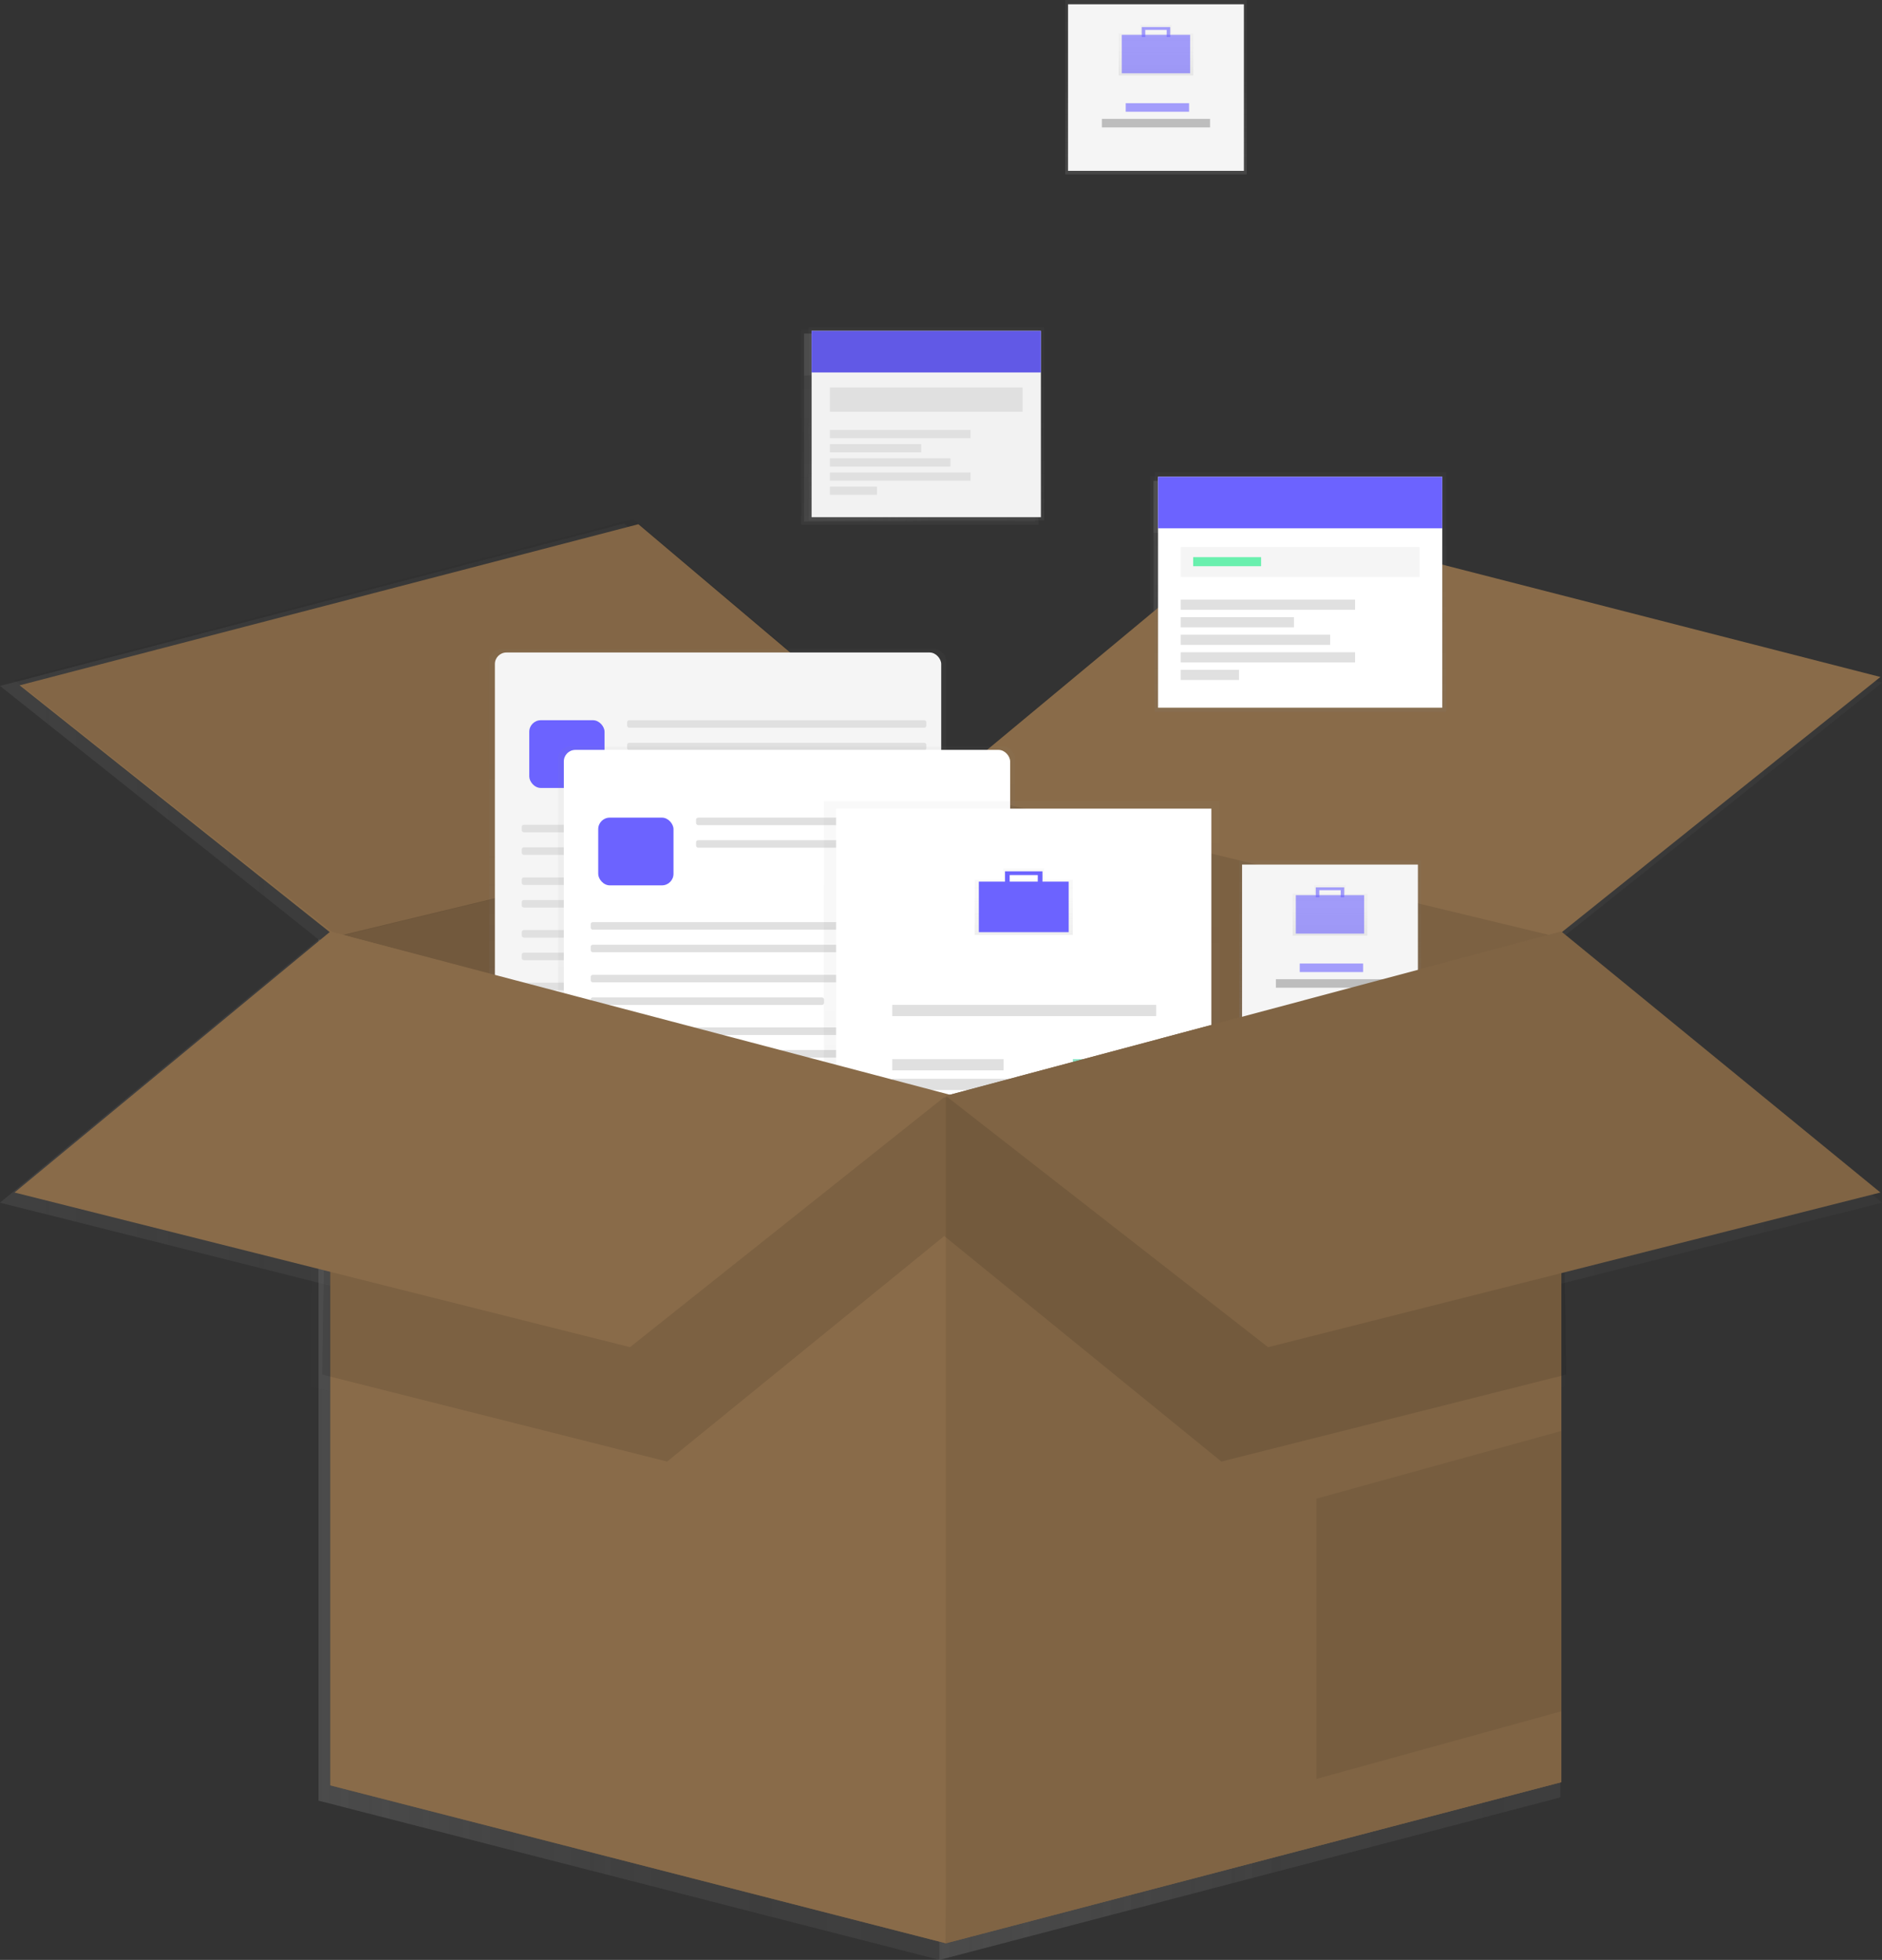 <svg id="7dd09a4d-2b74-438e-986e-0efea9b9300a" data-name="Layer 1" xmlns="http://www.w3.org/2000/svg" xmlns:xlink="http://www.w3.org/1999/xlink" width="734" height="764.5" viewBox="0 0 734 764.5"><rect x="0" y="0" width="734" height="764.5" fill="#333333" stroke="none"/><defs><linearGradient id="de77dbfb-dd49-4fbc-923c-7946454dd32b" x1="366.37" y1="536.32" x2="608.5" y2="536.32" gradientUnits="userSpaceOnUse"><stop offset="0" stop-color="gray" stop-opacity="0.25"/><stop offset="0.54" stop-color="gray" stop-opacity="0.12"/><stop offset="1" stop-color="gray" stop-opacity="0.1"/></linearGradient><linearGradient id="6bfe4e4d-6140-4dd1-aeb6-1c24ce52378d" x1="124.23" y1="536.32" x2="366.37" y2="536.32" xlink:href="#de77dbfb-dd49-4fbc-923c-7946454dd32b"/><linearGradient id="eefef033-b9dd-454d-be9c-2768628c2c1b" x1="366.37" y1="285.31" x2="734" y2="285.31" xlink:href="#de77dbfb-dd49-4fbc-923c-7946454dd32b"/><linearGradient id="56c8a114-3a82-4d1f-807f-287066e4913e" x1="0" y1="285.31" x2="366.37" y2="285.31" xlink:href="#de77dbfb-dd49-4fbc-923c-7946454dd32b"/><linearGradient id="d46a1a66-2ac6-4fbc-9777-fd8606b62c04" x1="276.64" y1="421.19" x2="276.64" y2="255.38" xlink:href="#de77dbfb-dd49-4fbc-923c-7946454dd32b"/><linearGradient id="81b747dc-c51a-4f4d-a150-34ccfb0c2b19" x1="188.97" y1="337.56" x2="364.55" y2="337.56" xlink:href="#de77dbfb-dd49-4fbc-923c-7946454dd32b"/><linearGradient id="94dacd35-ade1-481d-ab7d-e71442837947" x1="202.5" y1="296.63" x2="232.11" y2="296.63" xlink:href="#de77dbfb-dd49-4fbc-923c-7946454dd32b"/><linearGradient id="5f9514a3-5a07-41ce-8d35-51c596d713f8" x1="240.99" y1="284.79" x2="358.7" y2="284.79" xlink:href="#de77dbfb-dd49-4fbc-923c-7946454dd32b"/><linearGradient id="5f23502f-63c8-483a-bbd9-acad51c7384b" x1="240.99" y1="293.67" x2="358.7" y2="293.67" xlink:href="#de77dbfb-dd49-4fbc-923c-7946454dd32b"/><linearGradient id="1d6905ae-9130-4997-8264-fbb8cedb035a" x1="199.54" y1="325.92" x2="358.7" y2="325.92" xlink:href="#de77dbfb-dd49-4fbc-923c-7946454dd32b"/><linearGradient id="41900377-e2ec-4e09-a282-5ca05bd60f31" x1="199.54" y1="334.8" x2="358.7" y2="334.8" xlink:href="#de77dbfb-dd49-4fbc-923c-7946454dd32b"/><linearGradient id="dd8a4518-18b3-4e66-a30f-5d540a356d99" x1="199.54" y1="346.64" x2="358.7" y2="346.64" xlink:href="#de77dbfb-dd49-4fbc-923c-7946454dd32b"/><linearGradient id="73297694-c0f6-49f7-84f0-ecf1ccd19cc8" x1="199.54" y1="355.53" x2="291.33" y2="355.53" xlink:href="#de77dbfb-dd49-4fbc-923c-7946454dd32b"/><linearGradient id="493ae8f5-00a4-414a-a514-466a18e555de" x1="199.54" y1="367.34" x2="358.7" y2="367.34" xlink:href="#de77dbfb-dd49-4fbc-923c-7946454dd32b"/><linearGradient id="3b1e923e-cefa-4350-8e60-09975381dcc2" x1="199.54" y1="376.22" x2="358.7" y2="376.22" xlink:href="#de77dbfb-dd49-4fbc-923c-7946454dd32b"/><linearGradient id="0a8186d7-b2d8-4c25-b395-9cdd58a3b32d" x1="199.54" y1="388.07" x2="358.7" y2="388.07" xlink:href="#de77dbfb-dd49-4fbc-923c-7946454dd32b"/><linearGradient id="80621535-6eff-45be-9aff-a177b1fc6ef5" x1="199.54" y1="396.95" x2="291.33" y2="396.95" xlink:href="#de77dbfb-dd49-4fbc-923c-7946454dd32b"/><linearGradient id="dadd1f9f-4435-4897-9b35-9a7b7fdf052b" x1="303.76" y1="459.51" x2="303.76" y2="293.69" xlink:href="#de77dbfb-dd49-4fbc-923c-7946454dd32b"/><linearGradient id="f16d3271-277e-4f15-bb07-00d21db963c6" x1="216.09" y1="375.88" x2="391.67" y2="375.88" xlink:href="#de77dbfb-dd49-4fbc-923c-7946454dd32b"/><linearGradient id="6844f77f-b831-40d5-baa2-4d635352d65d" x1="229.62" y1="334.95" x2="259.23" y2="334.95" xlink:href="#de77dbfb-dd49-4fbc-923c-7946454dd32b"/><linearGradient id="de24e734-f614-4284-b96a-2aa86e10747c" x1="268.12" y1="323.11" x2="385.83" y2="323.11" xlink:href="#de77dbfb-dd49-4fbc-923c-7946454dd32b"/><linearGradient id="a5efd049-cacb-4880-98c4-916efb717ead" x1="268.12" y1="331.99" x2="385.83" y2="331.99" xlink:href="#de77dbfb-dd49-4fbc-923c-7946454dd32b"/><linearGradient id="7e130a40-8f7a-4850-a2d6-6e0275737139" x1="226.66" y1="364.23" x2="385.83" y2="364.23" xlink:href="#de77dbfb-dd49-4fbc-923c-7946454dd32b"/><linearGradient id="2749f835-9066-4c26-94de-8091e8f0d23b" x1="226.66" y1="373.12" x2="385.83" y2="373.12" xlink:href="#de77dbfb-dd49-4fbc-923c-7946454dd32b"/><linearGradient id="83d2a205-1aab-4c1f-9a0d-e371e1497593" x1="226.66" y1="384.96" x2="385.83" y2="384.96" xlink:href="#de77dbfb-dd49-4fbc-923c-7946454dd32b"/><linearGradient id="eaa6c3f5-6275-43ae-b3c2-02cbd6aead80" x1="226.66" y1="393.84" x2="318.45" y2="393.84" xlink:href="#de77dbfb-dd49-4fbc-923c-7946454dd32b"/><linearGradient id="e1588a1d-b1ef-45da-83e8-d054f8a4e057" x1="226.66" y1="405.66" x2="385.83" y2="405.66" xlink:href="#de77dbfb-dd49-4fbc-923c-7946454dd32b"/><linearGradient id="34a60174-261b-4ce6-8479-6deff5e9df2e" x1="226.66" y1="414.54" x2="385.83" y2="414.54" xlink:href="#de77dbfb-dd49-4fbc-923c-7946454dd32b"/><linearGradient id="b1d4060a-bab6-41d9-9d3f-50faf13ce905" x1="226.66" y1="426.39" x2="385.83" y2="426.39" xlink:href="#de77dbfb-dd49-4fbc-923c-7946454dd32b"/><linearGradient id="001da48e-f69d-4ab6-b1e5-b6877c600ca3" x1="226.66" y1="435.27" x2="318.45" y2="435.27" xlink:href="#de77dbfb-dd49-4fbc-923c-7946454dd32b"/><linearGradient id="a9c4be37-9b27-4af0-b082-7a197d7b08af" x1="396.27" y1="498.11" x2="396.27" y2="315.15" xlink:href="#de77dbfb-dd49-4fbc-923c-7946454dd32b"/><linearGradient id="1be8f728-2df0-4ca7-b72e-42c383ba6409" x1="323.2" y1="406.08" x2="470.82" y2="406.08" xlink:href="#de77dbfb-dd49-4fbc-923c-7946454dd32b"/><linearGradient id="2c239d92-4298-42ac-b5f5-112261fb3719" x1="630.01" y1="435.54" x2="630.01" y2="409.41" xlink:href="#de77dbfb-dd49-4fbc-923c-7946454dd32b"/><linearGradient id="b25a2850-8713-435e-a7f6-77c24068e559" x1="379.34" y1="356.75" x2="414.68" y2="356.75" xlink:href="#de77dbfb-dd49-4fbc-923c-7946454dd32b"/><linearGradient id="098fbc02-4549-4943-b845-c35e13d002ec" x1="389.65" y1="345.34" x2="404.37" y2="345.34" xlink:href="#de77dbfb-dd49-4fbc-923c-7946454dd32b"/><linearGradient id="42d5ad37-1f95-4efe-a9d6-9d5a7598317f" x1="345.29" y1="397.51" x2="449.1" y2="397.51" xlink:href="#de77dbfb-dd49-4fbc-923c-7946454dd32b"/><linearGradient id="60652df1-b02f-405a-bafe-63f1323ca3b9" x1="345.29" y1="426.59" x2="449.1" y2="426.59" xlink:href="#de77dbfb-dd49-4fbc-923c-7946454dd32b"/><linearGradient id="d60c104b-effa-4916-ba15-d56398cc91aa" x1="345.29" y1="434.32" x2="449.1" y2="434.32" xlink:href="#de77dbfb-dd49-4fbc-923c-7946454dd32b"/><linearGradient id="ba8a67f6-dfe8-450d-b63e-7f0d0a91ef94" x1="345.29" y1="418.86" x2="389.1" y2="418.86" xlink:href="#de77dbfb-dd49-4fbc-923c-7946454dd32b"/><linearGradient id="78ba6fe6-ecca-4e26-a377-427f9aaa9d9c" x1="416.34" y1="418.86" x2="449.1" y2="418.86" xlink:href="#de77dbfb-dd49-4fbc-923c-7946454dd32b"/><linearGradient id="1435728f-56d7-4408-a8a2-001738c99643" x1="381.73" y1="452.36" x2="414.5" y2="452.36" xlink:href="#de77dbfb-dd49-4fbc-923c-7946454dd32b"/><linearGradient id="9b7fa617-5070-4448-ba88-12c8e3ef9a97" x1="124.23" y1="565.47" x2="366.37" y2="565.47" xlink:href="#de77dbfb-dd49-4fbc-923c-7946454dd32b"/><linearGradient id="070ec920-a668-4755-a0ad-3a8615a89315" x1="366.37" y1="565.47" x2="608.5" y2="565.47" xlink:href="#de77dbfb-dd49-4fbc-923c-7946454dd32b"/><linearGradient id="e36d19af-3b30-4690-9806-5999beea7781" x1="512.15" y1="631.39" x2="608.5" y2="631.39" xlink:href="#de77dbfb-dd49-4fbc-923c-7946454dd32b"/><linearGradient id="a6dd6711-50c1-4fdb-98f5-9ce3faa6868a" x1="517.49" y1="407.03" x2="517.49" y2="338.42" xlink:href="#de77dbfb-dd49-4fbc-923c-7946454dd32b"/><linearGradient id="c3285259-7532-4ca4-be71-649fbde17c17" x1="482.9" y1="372.87" x2="552.07" y2="372.87" xlink:href="#de77dbfb-dd49-4fbc-923c-7946454dd32b"/><linearGradient id="a29959c1-757f-4596-a472-135c84a27060" x1="750.49" y1="435.86" x2="750.49" y2="415.97" xlink:href="#de77dbfb-dd49-4fbc-923c-7946454dd32b"/><linearGradient id="d4e4a16f-6e37-4db9-afc4-c764cb698323" x1="504.04" y1="359.71" x2="530.93" y2="359.71" xlink:href="#de77dbfb-dd49-4fbc-923c-7946454dd32b"/><linearGradient id="cff56feb-0464-47d9-bfaf-95cdd3d9140f" x1="511.89" y1="351.03" x2="523.09" y2="351.03" xlink:href="#de77dbfb-dd49-4fbc-923c-7946454dd32b"/><linearGradient id="03628828-f4ed-4a34-b456-49742169550b" x1="505.58" y1="380.71" x2="530.51" y2="380.71" xlink:href="#de77dbfb-dd49-4fbc-923c-7946454dd32b"/><linearGradient id="563972f9-7c15-4736-8e1d-5831e19f738d" x1="496.2" y1="386.87" x2="538.77" y2="386.87" xlink:href="#de77dbfb-dd49-4fbc-923c-7946454dd32b"/><linearGradient id="ac84c3f4-4913-47be-bf79-f44b0f4db4c8" x1="358.76" y1="204.69" x2="358.76" y2="128.69" xlink:href="#de77dbfb-dd49-4fbc-923c-7946454dd32b"/><linearGradient id="08e6e94c-7f78-4a4a-b5ca-eacc99124954" x1="313.57" y1="166.78" x2="403.76" y2="166.78" xlink:href="#de77dbfb-dd49-4fbc-923c-7946454dd32b"/><linearGradient id="5d8bf870-f7e1-4226-8bb2-e6c031939852" x1="313.57" y1="138.3" x2="403.76" y2="138.3" xlink:href="#de77dbfb-dd49-4fbc-923c-7946454dd32b"/><linearGradient id="ca57a38f-5e0b-4f9a-ad35-d20a6a3fb589" x1="320.76" y1="157.17" x2="396.57" y2="157.17" xlink:href="#de77dbfb-dd49-4fbc-923c-7946454dd32b"/><linearGradient id="1fd9aa29-bfa0-42ec-baa0-a47f4919731f" x1="320.76" y1="170.73" x2="376.09" y2="170.73" xlink:href="#de77dbfb-dd49-4fbc-923c-7946454dd32b"/><linearGradient id="2b0d4ee5-bed4-41f8-93bf-55bbaa1359c2" x1="320.76" y1="176.3" x2="356.69" y2="176.3" xlink:href="#de77dbfb-dd49-4fbc-923c-7946454dd32b"/><linearGradient id="ffea16a4-8b84-4b92-9000-f48bb1ea4454" x1="320.76" y1="181.87" x2="368.19" y2="181.87" xlink:href="#de77dbfb-dd49-4fbc-923c-7946454dd32b"/><linearGradient id="bd2a8e8b-f3e8-4ae2-849a-acfa94ff2f68" x1="320.76" y1="187.44" x2="376.09" y2="187.44" xlink:href="#de77dbfb-dd49-4fbc-923c-7946454dd32b"/><linearGradient id="f06efa35-a8e5-4b8b-afbe-7609fb33c535" x1="320.76" y1="193.01" x2="339.26" y2="193.01" xlink:href="#de77dbfb-dd49-4fbc-923c-7946454dd32b"/><linearGradient id="b384c48b-fa09-4d02-bdd3-cc00491ed01d" x1="505.86" y1="279.95" x2="505.86" y2="185.76" xlink:href="#de77dbfb-dd49-4fbc-923c-7946454dd32b"/><linearGradient id="5e00f217-30a6-42ff-b3ae-1a90f6b4187c" x1="449.86" y1="232.96" x2="561.64" y2="232.96" xlink:href="#de77dbfb-dd49-4fbc-923c-7946454dd32b"/><linearGradient id="dc2aebd1-2b83-4119-bcc5-a741f826754f" x1="449.86" y1="197.67" x2="561.64" y2="197.67" xlink:href="#de77dbfb-dd49-4fbc-923c-7946454dd32b"/><linearGradient id="93231171-c5fd-4b16-9e58-5bf8089a9216" x1="458.76" y1="221.05" x2="552.73" y2="221.05" xlink:href="#de77dbfb-dd49-4fbc-923c-7946454dd32b"/><linearGradient id="50b8a9d8-eeba-4f66-80ff-241f1361769d" x1="458.76" y1="237.86" x2="527.35" y2="237.86" xlink:href="#de77dbfb-dd49-4fbc-923c-7946454dd32b"/><linearGradient id="1c46a2fd-722a-4782-991f-2753aa584a85" x1="458.76" y1="244.77" x2="503.3" y2="244.77" xlink:href="#de77dbfb-dd49-4fbc-923c-7946454dd32b"/><linearGradient id="20746c70-8f38-4111-a8e7-6be16dcdc432" x1="458.76" y1="251.67" x2="517.55" y2="251.67" xlink:href="#de77dbfb-dd49-4fbc-923c-7946454dd32b"/><linearGradient id="ff2c3201-2e6a-4c49-9262-7d1610fa9938" x1="458.76" y1="258.57" x2="527.35" y2="258.57" xlink:href="#de77dbfb-dd49-4fbc-923c-7946454dd32b"/><linearGradient id="f77a8c52-f808-4319-bd14-9cea9a000094" x1="458.76" y1="265.48" x2="481.7" y2="265.48" xlink:href="#de77dbfb-dd49-4fbc-923c-7946454dd32b"/><linearGradient id="fc3b52e5-7958-4225-afa3-e6f186f3a800" x1="463.66" y1="220.94" x2="490.38" y2="220.94" xlink:href="#de77dbfb-dd49-4fbc-923c-7946454dd32b"/><linearGradient id="2b5a7ca0-2cf9-4df0-8cdd-e53d9708a5ec" x1="121.07" y1="472.93" x2="365.73" y2="472.93" xlink:href="#de77dbfb-dd49-4fbc-923c-7946454dd32b"/><linearGradient id="90935925-bac4-44a4-bec6-4c83fa48424d" x1="365.73" y1="472.93" x2="610.4" y2="472.93" xlink:href="#de77dbfb-dd49-4fbc-923c-7946454dd32b"/><linearGradient id="f90ef38d-8fba-46a7-8e54-2d901dfd8f20" x1="0" y1="448.21" x2="366.37" y2="448.21" xlink:href="#de77dbfb-dd49-4fbc-923c-7946454dd32b"/><linearGradient id="7f322de3-7e3f-4ca5-a3a0-2f913675712e" x1="366.37" y1="448.21" x2="734" y2="448.21" xlink:href="#de77dbfb-dd49-4fbc-923c-7946454dd32b"/><linearGradient id="7e9b6443-5111-46ce-82ab-312f92c279a9" x1="279.92" y1="417.64" x2="279.92" y2="253.24" xlink:href="#de77dbfb-dd49-4fbc-923c-7946454dd32b"/><linearGradient id="0bd401ed-ef45-4e9e-bf5f-b77781a1e2b2" x1="306.82" y1="455.63" x2="306.82" y2="291.23" xlink:href="#de77dbfb-dd49-4fbc-923c-7946454dd32b"/><linearGradient id="8c2d82fb-4f28-4e85-a5ca-7392731b2ba5" x1="398.54" y1="493.9" x2="398.54" y2="312.51" xlink:href="#de77dbfb-dd49-4fbc-923c-7946454dd32b"/><linearGradient id="5d661687-e38a-43c0-8ba0-d38908ccc19f" x1="632.27" y1="432.45" x2="632.27" y2="406.53" xlink:href="#de77dbfb-dd49-4fbc-923c-7946454dd32b"/><linearGradient id="e62c516b-7ef4-49fd-a0a5-f3f48af03dcb" x1="518.71" y1="403.6" x2="518.71" y2="335.58" xlink:href="#de77dbfb-dd49-4fbc-923c-7946454dd32b"/><linearGradient id="6e0711fe-dd5e-4be2-836c-3534ecd56ee9" x1="751.71" y1="432.76" x2="751.71" y2="413.05" xlink:href="#de77dbfb-dd49-4fbc-923c-7946454dd32b"/><linearGradient id="c910eb88-40c3-4f47-be10-2fca2f669ad6" x1="450.84" y1="68.02" x2="450.84" y2="0" xlink:href="#de77dbfb-dd49-4fbc-923c-7946454dd32b"/><linearGradient id="81ab2f40-7513-4f79-907c-194f7c944fd5" x1="683.84" y1="97.18" x2="683.84" y2="77.47" xlink:href="#de77dbfb-dd49-4fbc-923c-7946454dd32b"/><linearGradient id="ced5db71-211d-4559-8944-028d2e60ece5" x1="361.34" y1="202.99" x2="361.34" y2="127.64" xlink:href="#de77dbfb-dd49-4fbc-923c-7946454dd32b"/><linearGradient id="4adf524d-df88-48e8-970a-1ad7028c73c0" x1="507.18" y1="277.61" x2="507.18" y2="184.22" xlink:href="#de77dbfb-dd49-4fbc-923c-7946454dd32b"/></defs><title>collecting</title><g opacity="0.7"><polygon points="608.5 366.44 366.37 308.13 366.37 764.5 608.5 701.12 608.5 366.44" fill="url(#de77dbfb-dd49-4fbc-923c-7946454dd32b)"/><g opacity="0.1"><polygon points="608.5 366.44 366.37 308.13 366.37 764.5 608.5 701.12 608.5 366.44" fill="url(#de77dbfb-dd49-4fbc-923c-7946454dd32b)"/></g><polygon points="124.23 366.44 366.37 308.13 366.37 764.5 124.23 702.38 124.23 366.44" fill="url(#6bfe4e4d-6140-4dd1-aeb6-1c24ce52378d)"/><g opacity="0.17"><polygon points="124.23 366.44 366.37 308.13 366.37 764.5 124.23 702.38 124.23 366.44" fill="url(#6bfe4e4d-6140-4dd1-aeb6-1c24ce52378d)"/></g><polygon points="366.37 308.13 491.87 204.18 734 266.3 608.5 366.44 366.37 308.13" fill="url(#eefef033-b9dd-454d-be9c-2768628c2c1b)"/><polygon points="0 267.56 124.23 366.44 366.37 308.13 243.4 204.18 0 267.56" fill="url(#56c8a114-3a82-4d1f-807f-287066e4913e)"/><g opacity="0.05"><polygon points="0 267.56 124.23 366.44 366.37 308.13 243.4 204.18 0 267.56" fill="url(#56c8a114-3a82-4d1f-807f-287066e4913e)"/></g><g opacity="0.5"><rect x="186.78" y="255.38" width="179.72" height="165.82" rx="4.5" ry="4.5" fill="url(#d46a1a66-2ac6-4fbc-9777-fd8606b62c04)"/></g><rect x="188.97" y="256.66" width="175.58" height="161.8" rx="4.5" ry="4.5" fill="url(#81b747dc-c51a-4f4d-a150-34ccfb0c2b19)"/><rect x="202.5" y="283.31" width="29.61" height="26.65" rx="4.5" ry="4.5" fill="url(#94dacd35-ade1-481d-ab7d-e71442837947)"/><rect x="240.99" y="283.31" width="117.71" height="2.96" rx="0.8" ry="0.8" fill="url(#5f9514a3-5a07-41ce-8d35-51c596d713f8)"/><rect x="240.99" y="292.19" width="117.71" height="2.96" rx="0.8" ry="0.8" fill="url(#5f23502f-63c8-483a-bbd9-acad51c7384b)"/><rect x="199.54" y="324.44" width="159.16" height="2.96" rx="0.8" ry="0.8" fill="url(#1d6905ae-9130-4997-8264-fbb8cedb035a)"/><rect x="199.54" y="333.32" width="159.16" height="2.96" rx="0.8" ry="0.8" fill="url(#41900377-e2ec-4e09-a282-5ca05bd60f31)"/><rect x="199.54" y="345.16" width="159.16" height="2.96" rx="0.8" ry="0.8" fill="url(#dd8a4518-18b3-4e66-a30f-5d540a356d99)"/><rect x="199.54" y="354.05" width="91.79" height="2.96" rx="0.8" ry="0.8" fill="url(#73297694-c0f6-49f7-84f0-ecf1ccd19cc8)"/><rect x="199.54" y="365.86" width="159.16" height="2.96" rx="0.8" ry="0.8" fill="url(#493ae8f5-00a4-414a-a514-466a18e555de)"/><rect x="199.54" y="374.74" width="159.16" height="2.96" rx="0.8" ry="0.8" fill="url(#3b1e923e-cefa-4350-8e60-09975381dcc2)"/><rect x="199.54" y="386.59" width="159.16" height="2.96" rx="0.8" ry="0.8" fill="url(#0a8186d7-b2d8-4c25-b395-9cdd58a3b32d)"/><rect x="199.54" y="395.47" width="91.79" height="2.96" rx="0.8" ry="0.8" fill="url(#80621535-6eff-45be-9aff-a177b1fc6ef5)"/><g opacity="0.5"><rect x="213.9" y="293.69" width="179.72" height="165.82" rx="4.5" ry="4.5" fill="url(#dadd1f9f-4435-4897-9b35-9a7b7fdf052b)"/></g><rect x="216.09" y="294.98" width="175.58" height="161.8" rx="4.5" ry="4.5" fill="url(#f16d3271-277e-4f15-bb07-00d21db963c6)"/><rect x="229.62" y="321.63" width="29.61" height="26.65" rx="4.5" ry="4.5" fill="url(#6844f77f-b831-40d5-baa2-4d635352d65d)"/><rect x="268.12" y="321.63" width="117.71" height="2.96" rx="0.8" ry="0.8" fill="url(#de24e734-f614-4284-b96a-2aa86e10747c)"/><rect x="268.12" y="330.51" width="117.71" height="2.96" rx="0.8" ry="0.8" fill="url(#a5efd049-cacb-4880-98c4-916efb717ead)"/><rect x="226.66" y="362.75" width="159.16" height="2.96" rx="0.8" ry="0.8" fill="url(#7e130a40-8f7a-4850-a2d6-6e0275737139)"/><rect x="226.66" y="371.64" width="159.16" height="2.96" rx="0.8" ry="0.8" fill="url(#2749f835-9066-4c26-94de-8091e8f0d23b)"/><rect x="226.66" y="383.48" width="159.16" height="2.96" rx="0.8" ry="0.8" fill="url(#83d2a205-1aab-4c1f-9a0d-e371e1497593)"/><rect x="226.66" y="392.36" width="91.79" height="2.96" rx="0.8" ry="0.8" fill="url(#eaa6c3f5-6275-43ae-b3c2-02cbd6aead80)"/><rect x="226.66" y="404.18" width="159.16" height="2.96" rx="0.8" ry="0.8" fill="url(#e1588a1d-b1ef-45da-83e8-d054f8a4e057)"/><rect x="226.66" y="413.06" width="159.16" height="2.96" rx="0.8" ry="0.8" fill="url(#34a60174-261b-4ce6-8479-6deff5e9df2e)"/><rect x="226.66" y="424.91" width="159.16" height="2.96" rx="0.8" ry="0.8" fill="url(#b1d4060a-bab6-41d9-9d3f-50faf13ce905)"/><rect x="226.66" y="433.79" width="91.79" height="2.96" rx="0.8" ry="0.8" fill="url(#001da48e-f69d-4ab6-b1e5-b6877c600ca3)"/><g opacity="0.5"><rect x="318.41" y="315.15" width="155.72" height="182.96" fill="url(#a9c4be37-9b27-4af0-b082-7a197d7b08af)"/></g><rect x="323.2" y="318.1" width="147.62" height="175.97" fill="url(#1be8f728-2df0-4ca7-b72e-42c383ba6409)"/><g opacity="0.5"><path d="M638.05,413.83v-4.42H622v4.42H610.71v21.71h38.6V413.83ZM624,411H636v2.81H624Z" transform="translate(-233 -67.75)" fill="url(#2c239d92-4298-42ac-b5f5-112261fb3719)"/></g><rect x="379.34" y="346.81" width="35.34" height="19.88" fill="url(#b25a2850-8713-435e-a7f6-77c24068e559)"/><polygon points="389.65 342.76 389.65 347.92 391.49 347.92 391.49 344.24 402.53 344.24 402.53 347.92 404.37 347.92 404.37 342.76 389.65 342.76" fill="url(#098fbc02-4549-4943-b845-c35e13d002ec)"/><rect x="345.29" y="395.3" width="103.81" height="4.42" fill="url(#42d5ad37-1f95-4efe-a9d6-9d5a7598317f)"/><rect x="345.29" y="424.38" width="103.81" height="4.42" fill="url(#60652df1-b02f-405a-bafe-63f1323ca3b9)"/><rect x="345.29" y="432.11" width="103.81" height="4.42" fill="url(#d60c104b-effa-4916-ba15-d56398cc91aa)"/><rect x="345.29" y="416.65" width="43.81" height="4.42" fill="url(#ba8a67f6-dfe8-450d-b63e-7f0d0a91ef94)"/><g opacity="0.6"><rect x="416.34" y="416.65" width="32.76" height="4.42" fill="url(#78ba6fe6-ecca-4e26-a377-427f9aaa9d9c)"/></g><rect x="381.73" y="450.15" width="32.76" height="4.42" fill="url(#1435728f-56d7-4408-a8a2-001738c99643)"/><polygon points="124.23 366.44 124.23 702.38 366.37 764.5 366.37 431.1 124.23 366.44" fill="url(#9b7fa617-5070-4448-ba88-12c8e3ef9a97)"/><polygon points="608.5 701.12 366.37 764.5 366.37 431.1 608.5 366.44 608.5 701.12" fill="url(#070ec920-a668-4755-a0ad-3a8615a89315)"/><g opacity="0.07"><polygon points="608.5 701.12 366.37 764.5 366.37 431.1 608.5 366.44 608.5 701.12" fill="url(#070ec920-a668-4755-a0ad-3a8615a89315)"/></g><g opacity="0.07"><polygon points="512.15 589.56 512.15 699.85 608.5 673.23 608.5 562.94 512.15 589.56" fill="url(#e36d19af-3b30-4690-9806-5999beea7781)"/></g><rect x="481.78" y="338.42" width="71.41" height="68.61" fill="url(#a6dd6711-50c1-4fdb-98f5-9ce3faa6868a)"/><rect x="482.9" y="340.1" width="69.17" height="65.53" fill="url(#c3285259-7532-4ca4-be71-649fbde17c17)"/><g opacity="0.5"><path d="M756.6,419.34V416H744.37v3.36H735.8v16.52h29.37V419.34ZM745.9,417.2h9.18v2.14H745.9Z" transform="translate(-233 -67.75)" fill="url(#a29959c1-757f-4596-a472-135c84a27060)"/></g><g opacity="0.6"><rect x="504.04" y="352.15" width="26.88" height="15.12" fill="url(#d4e4a16f-6e37-4db9-afc4-c764cb698323)"/></g><g opacity="0.6"><polygon points="511.88 349.06 511.88 352.99 513.29 352.99 513.29 350.19 521.69 350.19 521.69 352.99 523.09 352.99 523.09 349.06 511.88 349.06" fill="url(#cff56feb-0464-47d9-bfaf-95cdd3d9140f)"/></g><g opacity="0.6"><rect x="505.58" y="379.03" width="24.92" height="3.36" fill="url(#03628828-f4ed-4a34-b456-49742169550b)"/></g><rect x="496.2" y="385.19" width="42.57" height="3.36" fill="url(#563972f9-7c15-4736-8e1d-5831e19f738d)"/><g opacity="0.5"><rect x="312.49" y="128.69" width="92.52" height="76" fill="url(#ac84c3f4-4913-47be-bf79-f44b0f4db4c8)"/></g><rect x="313.57" y="130.13" width="90.19" height="73.3" fill="url(#08e6e94c-7f78-4a4a-b5ca-eacc99124954)"/><rect x="313.57" y="130.13" width="90.19" height="16.35" fill="url(#5d8bf870-f7e1-4226-8bb2-e6c031939852)"/><g opacity="0.1"><rect x="313.57" y="130.13" width="90.19" height="16.35" fill="url(#5d8bf870-f7e1-4226-8bb2-e6c031939852)"/></g><rect x="320.76" y="152.41" width="75.82" height="9.52" fill="url(#ca57a38f-5e0b-4f9a-ad35-d20a6a3fb589)"/><rect x="320.76" y="169.12" width="55.34" height="3.23" fill="url(#1fd9aa29-bfa0-42ec-baa0-a47f4919731f)"/><rect x="320.76" y="174.69" width="35.93" height="3.23" fill="url(#2b0d4ee5-bed4-41f8-93bf-55bbaa1359c2)"/><rect x="320.76" y="180.26" width="47.43" height="3.23" fill="url(#ffea16a4-8b84-4b92-9000-f48bb1ea4454)"/><rect x="320.76" y="185.82" width="55.34" height="3.23" fill="url(#bd2a8e8b-f3e8-4ae2-849a-acfa94ff2f68)"/><rect x="320.76" y="191.39" width="18.5" height="3.23" fill="url(#f06efa35-a8e5-4b8b-afbe-7609fb33c535)"/><g opacity="0.5"><rect x="448.52" y="185.76" width="114.68" height="94.19" fill="url(#b384c48b-fa09-4d02-bdd3-cc00491ed01d)"/></g><rect x="449.86" y="187.54" width="111.79" height="90.85" fill="url(#5e00f217-30a6-42ff-b3ae-1a90f6b4187c)"/><rect x="449.86" y="187.54" width="111.79" height="20.26" fill="url(#dc2aebd1-2b83-4119-bcc5-a741f826754f)"/><rect x="458.76" y="215.15" width="93.97" height="11.8" fill="url(#93231171-c5fd-4b16-9e58-5bf8089a9216)"/><rect x="458.76" y="235.86" width="68.59" height="4.01" fill="url(#50b8a9d8-eeba-4f66-80ff-241f1361769d)"/><rect x="458.76" y="242.76" width="44.54" height="4.01" fill="url(#1c46a2fd-722a-4782-991f-2753aa584a85)"/><rect x="458.76" y="249.67" width="58.79" height="4.01" fill="url(#20746c70-8f38-4111-a8e7-6be16dcdc432)"/><rect x="458.76" y="256.57" width="68.59" height="4.01" fill="url(#ff2c3201-2e6a-4c49-9262-7d1610fa9938)"/><rect x="458.76" y="263.47" width="22.94" height="4.01" fill="url(#f77a8c52-f808-4319-bd14-9cea9a000094)"/><rect x="463.66" y="219.16" width="26.72" height="3.56" fill="url(#fc3b52e5-7958-4225-afa3-e6f186f3a800)"/><g opacity="0.1"><polygon points="121.07 540.75 256.71 574.98 365.73 486.24 365.73 431.73 123.6 370.88 121.07 540.75" fill="url(#2b5a7ca0-2cf9-4df0-8cdd-e53d9708a5ec)"/></g><g opacity="0.1"><polygon points="610.4 540.75 474.75 574.98 365.73 486.24 365.73 431.73 607.86 370.88 610.4 540.75" fill="url(#90935925-bac4-44a4-bec6-4c83fa48424d)"/></g><polygon points="124.23 366.44 0 469.13 242.13 529.98 366.37 431.1 124.23 366.44" fill="url(#f90ef38d-8fba-46a7-8e54-2d901dfd8f20)"/><polygon points="608.5 366.44 734 469.13 493.14 529.98 366.37 431.1 608.5 366.44" fill="url(#7f322de3-7e3f-4ca5-a3a0-2f913675712e)"/><g opacity="0.07"><polygon points="608.5 366.44 734 469.13 493.14 529.98 366.37 431.1 608.5 366.44" fill="url(#7f322de3-7e3f-4ca5-a3a0-2f913675712e)"/></g></g><polygon points="608.94 363.36 368.88 305.54 368.88 758.01 608.94 695.17 608.94 363.36" fill="#896b49"/><polygon points="608.94 363.36 368.88 305.54 368.88 758.01 608.94 695.17 608.94 363.36" opacity="0.1"/><polygon points="128.83 363.36 368.88 305.54 368.88 758.01 128.83 696.42 128.83 363.36" fill="#896b49"/><polygon points="128.83 361.36 368.88 303.54 368.88 758.01 128.83 696.42 128.83 361.36" opacity="0.17"/><polygon points="366.88 307.54 493.31 202.48 733.37 264.07 606.94 365.36 366.88 307.54" fill="#896b49"/><polygon points="7.66 267.32 130.83 365.36 370.88 307.54 248.97 204.48 7.66 267.32" fill="#896b49"/><polygon points="5.66 265.32 131.83 365.36 371.88 307.54 246.97 202.48 5.66 265.32" opacity="0.05"/><g opacity="0.5"><rect x="190.83" y="253.24" width="178.18" height="164.4" rx="4.5" ry="4.5" fill="url(#7e9b6443-5111-46ce-82ab-312f92c279a9)"/></g><rect x="193.01" y="254.52" width="174.07" height="160.41" rx="4.5" ry="4.5" fill="#f5f5f5"/><rect x="206.42" y="280.94" width="29.36" height="26.42" rx="4.5" ry="4.5" fill="#6c63ff"/><rect x="244.59" y="280.94" width="116.7" height="2.94" rx="0.8" ry="0.8" fill="#e0e0e0"/><rect x="244.59" y="289.74" width="116.7" height="2.94" rx="0.8" ry="0.8" fill="#e0e0e0"/><rect x="203.49" y="321.71" width="157.8" height="2.94" rx="0.8" ry="0.8" fill="#e0e0e0"/><rect x="203.49" y="330.52" width="157.8" height="2.94" rx="0.8" ry="0.8" fill="#e0e0e0"/><rect x="203.49" y="342.26" width="157.8" height="2.94" rx="0.8" ry="0.8" fill="#e0e0e0"/><rect x="203.49" y="351.07" width="91.01" height="2.94" rx="0.8" ry="0.8" fill="#e0e0e0"/><rect x="203.49" y="362.78" width="157.8" height="2.94" rx="0.8" ry="0.8" fill="#e0e0e0"/><rect x="203.49" y="371.59" width="157.8" height="2.94" rx="0.8" ry="0.8" fill="#e0e0e0"/><rect x="203.49" y="383.33" width="157.8" height="2.94" rx="0.8" ry="0.8" fill="#e0e0e0"/><rect x="203.49" y="392.14" width="91.01" height="2.94" rx="0.8" ry="0.8" fill="#e0e0e0"/><g opacity="0.5"><rect x="217.72" y="291.23" width="178.18" height="164.4" rx="4.5" ry="4.5" fill="url(#0bd401ed-ef45-4e9e-bf5f-b77781a1e2b2)"/></g><rect x="219.9" y="292.51" width="174.07" height="160.41" rx="4.5" ry="4.5" fill="#fff"/><rect x="233.31" y="318.93" width="29.36" height="26.42" rx="4.5" ry="4.5" fill="#6c63ff"/><rect x="271.48" y="318.93" width="116.7" height="2.94" rx="0.8" ry="0.8" fill="#e0e0e0"/><rect x="271.48" y="327.73" width="116.7" height="2.94" rx="0.8" ry="0.8" fill="#e0e0e0"/><rect x="230.38" y="359.7" width="157.8" height="2.94" rx="0.8" ry="0.8" fill="#e0e0e0"/><rect x="230.38" y="368.51" width="157.8" height="2.94" rx="0.8" ry="0.8" fill="#e0e0e0"/><rect x="230.38" y="380.25" width="157.8" height="2.94" rx="0.8" ry="0.8" fill="#e0e0e0"/><rect x="230.38" y="389.06" width="91.01" height="2.94" rx="0.8" ry="0.8" fill="#e0e0e0"/><rect x="230.38" y="400.77" width="157.8" height="2.94" rx="0.8" ry="0.8" fill="#e0e0e0"/><rect x="230.38" y="409.58" width="157.8" height="2.94" rx="0.8" ry="0.8" fill="#e0e0e0"/><rect x="230.38" y="421.32" width="157.8" height="2.94" rx="0.8" ry="0.8" fill="#e0e0e0"/><rect x="230.38" y="430.13" width="91.01" height="2.94" rx="0.8" ry="0.8" fill="#e0e0e0"/><g opacity="0.5"><rect x="321.34" y="312.51" width="154.39" height="181.39" fill="url(#8c2d82fb-4f28-4e85-a5ca-7392731b2ba5)"/></g><rect x="326.09" y="315.43" width="146.36" height="174.46" fill="#fff"/><g opacity="0.5"><path d="M640.24,410.92v-4.39H624.29v4.39H613.13v21.53H651.4V410.92Zm-14-2.79h12v2.79h-12Z" transform="translate(-233 -67.75)" fill="url(#5d661687-e38a-43c0-8ba0-d38908ccc19f)"/></g><rect x="381.75" y="343.9" width="35.04" height="19.71" fill="#6c63ff"/><polygon points="391.97 339.88 391.97 344.99 393.79 344.99 393.79 341.34 404.74 341.34 404.74 344.99 406.57 344.99 406.57 339.88 391.97 339.88" fill="#6c63ff"/><rect x="347.99" y="391.97" width="102.92" height="4.38" fill="#e0e0e0"/><rect x="347.99" y="420.8" width="102.92" height="4.38" fill="#e0e0e0"/><rect x="347.99" y="428.47" width="102.92" height="4.38" fill="#e0e0e0"/><rect x="347.99" y="413.14" width="43.43" height="4.38" fill="#e0e0e0"/><rect x="418.43" y="413.14" width="32.48" height="4.38" fill="#3ad29f" opacity="0.6"/><rect x="384.12" y="446.35" width="32.48" height="4.38" fill="#6c63ff"/><polygon points="128.83 363.36 128.83 696.42 368.88 758.01 372.12 427.46 128.83 363.36" fill="#896b49"/><polygon points="608.94 695.17 368.88 758.01 368.88 427.46 608.94 363.36 608.94 695.17" fill="#896b49"/><polygon points="608.94 695.17 368.88 758.01 368.88 427.46 608.94 363.36 608.94 695.17" opacity="0.07"/><polygon points="513.42 584.57 513.42 693.91 608.94 667.52 608.94 558.17 513.42 584.57" opacity="0.07"/><rect x="483.31" y="335.58" width="70.8" height="68.02" fill="url(#e62c516b-7ef4-49fd-a0a5-f3f48af03dcb)"/><rect x="484.42" y="337.24" width="68.58" height="64.97" fill="#f5f5f5"/><g opacity="0.5"><path d="M757.78,416.38V413H745.65v3.34h-8.49v16.38h29.11V416.38Zm-10.61-2.12h9.1v2.12h-9.1Z" transform="translate(-233 -67.75)" fill="url(#6e0711fe-dd5e-4be2-836c-3534ecd56ee9)"/></g><rect x="505.38" y="349.18" width="26.65" height="14.99" fill="#6c63ff" opacity="0.6"/><polygon points="513.16 346.13 513.16 350.02 514.55 350.02 514.55 347.24 522.88 347.24 522.88 350.02 524.26 350.02 524.26 346.13 513.16 346.13" fill="#6c63ff" opacity="0.6"/><g opacity="0.6"><rect x="506.91" y="375.84" width="24.71" height="3.33" fill="#6c63ff"/></g><rect x="497.61" y="381.95" width="42.2" height="3.33" fill="#bdbdbd"/><rect x="415.44" width="70.8" height="68.02" fill="url(#c910eb88-40c3-4f47-be10-2fca2f669ad6)"/><rect x="416.55" y="1.67" width="68.58" height="64.97" fill="#f5f5f5"/><g opacity="0.5"><path d="M689.91,80.8V77.47H677.78V80.8h-8.49V97.18H698.4V80.8Zm-10.61-2.12h9.1V80.8h-9.1Z" transform="translate(-233 -67.75)" fill="url(#81ab2f40-7513-4f79-907c-194f7c944fd5)"/></g><rect x="437.51" y="13.6" width="26.65" height="14.99" fill="#6c63ff" opacity="0.6"/><polygon points="445.29 10.55 445.29 14.44 446.68 14.44 446.68 11.66 455.01 11.66 455.01 14.44 456.39 14.44 456.39 10.55 445.29 10.55" fill="#6c63ff" opacity="0.6"/><g opacity="0.6"><rect x="439.04" y="40.26" width="24.71" height="3.33" fill="#6c63ff"/></g><rect x="429.74" y="46.37" width="42.2" height="3.33" fill="#bdbdbd"/><g opacity="0.5"><rect x="315.47" y="127.64" width="91.73" height="75.35" fill="url(#ced5db71-211d-4559-8944-028d2e60ece5)"/></g><rect x="316.54" y="129.07" width="89.42" height="72.67" fill="#f2f2f2"/><rect x="316.54" y="129.07" width="89.42" height="16.21" fill="#6c63ff"/><rect x="316.54" y="129.07" width="89.42" height="16.21" opacity="0.1"/><rect x="323.67" y="151.16" width="75.17" height="9.44" fill="#e0e0e0"/><rect x="323.67" y="167.72" width="54.86" height="3.21" fill="#e0e0e0"/><rect x="323.67" y="173.24" width="35.62" height="3.21" fill="#e0e0e0"/><rect x="323.67" y="178.76" width="47.02" height="3.21" fill="#e0e0e0"/><rect x="323.67" y="184.29" width="54.86" height="3.21" fill="#e0e0e0"/><rect x="323.67" y="189.81" width="18.35" height="3.21" fill="#e0e0e0"/><g opacity="0.5"><rect x="450.33" y="184.22" width="113.7" height="93.39" fill="url(#4adf524d-df88-48e8-970a-1ad7028c73c0)"/></g><rect x="451.66" y="185.98" width="110.83" height="90.08" fill="#fff"/><rect x="451.66" y="185.98" width="110.83" height="20.09" fill="#6c63ff"/><rect x="460.49" y="213.36" width="93.17" height="11.7" fill="#f5f5f5"/><rect x="460.49" y="233.89" width="68" height="3.97" fill="#e0e0e0"/><rect x="460.49" y="240.74" width="44.16" height="3.97" fill="#e0e0e0"/><rect x="460.49" y="247.58" width="58.28" height="3.97" fill="#e0e0e0"/><rect x="460.49" y="254.43" width="68" height="3.97" fill="#e0e0e0"/><rect x="460.49" y="261.27" width="22.74" height="3.97" fill="#e0e0e0"/><rect x="465.35" y="217.33" width="26.49" height="3.53" fill="#69f0ae"/><polygon points="125.69 536.18 260.17 570.11 368.26 482.13 368.26 428.09 128.2 367.76 125.69 536.18" opacity="0.1"/><polygon points="610.83 536.18 476.35 570.11 368.26 482.13 368.26 428.09 608.32 367.76 610.83 536.18" opacity="0.1"/><polygon points="128.83 363.36 5.66 465.16 245.71 525.49 368.88 427.46 128.83 363.36" fill="#896b49"/><polygon points="608.94 363.36 733.37 465.16 494.57 525.49 368.88 427.46 608.94 363.36" fill="#896b49"/><polygon points="608.94 363.36 733.37 465.16 494.57 525.49 368.88 427.46 608.94 363.36" opacity="0.07"/></svg>